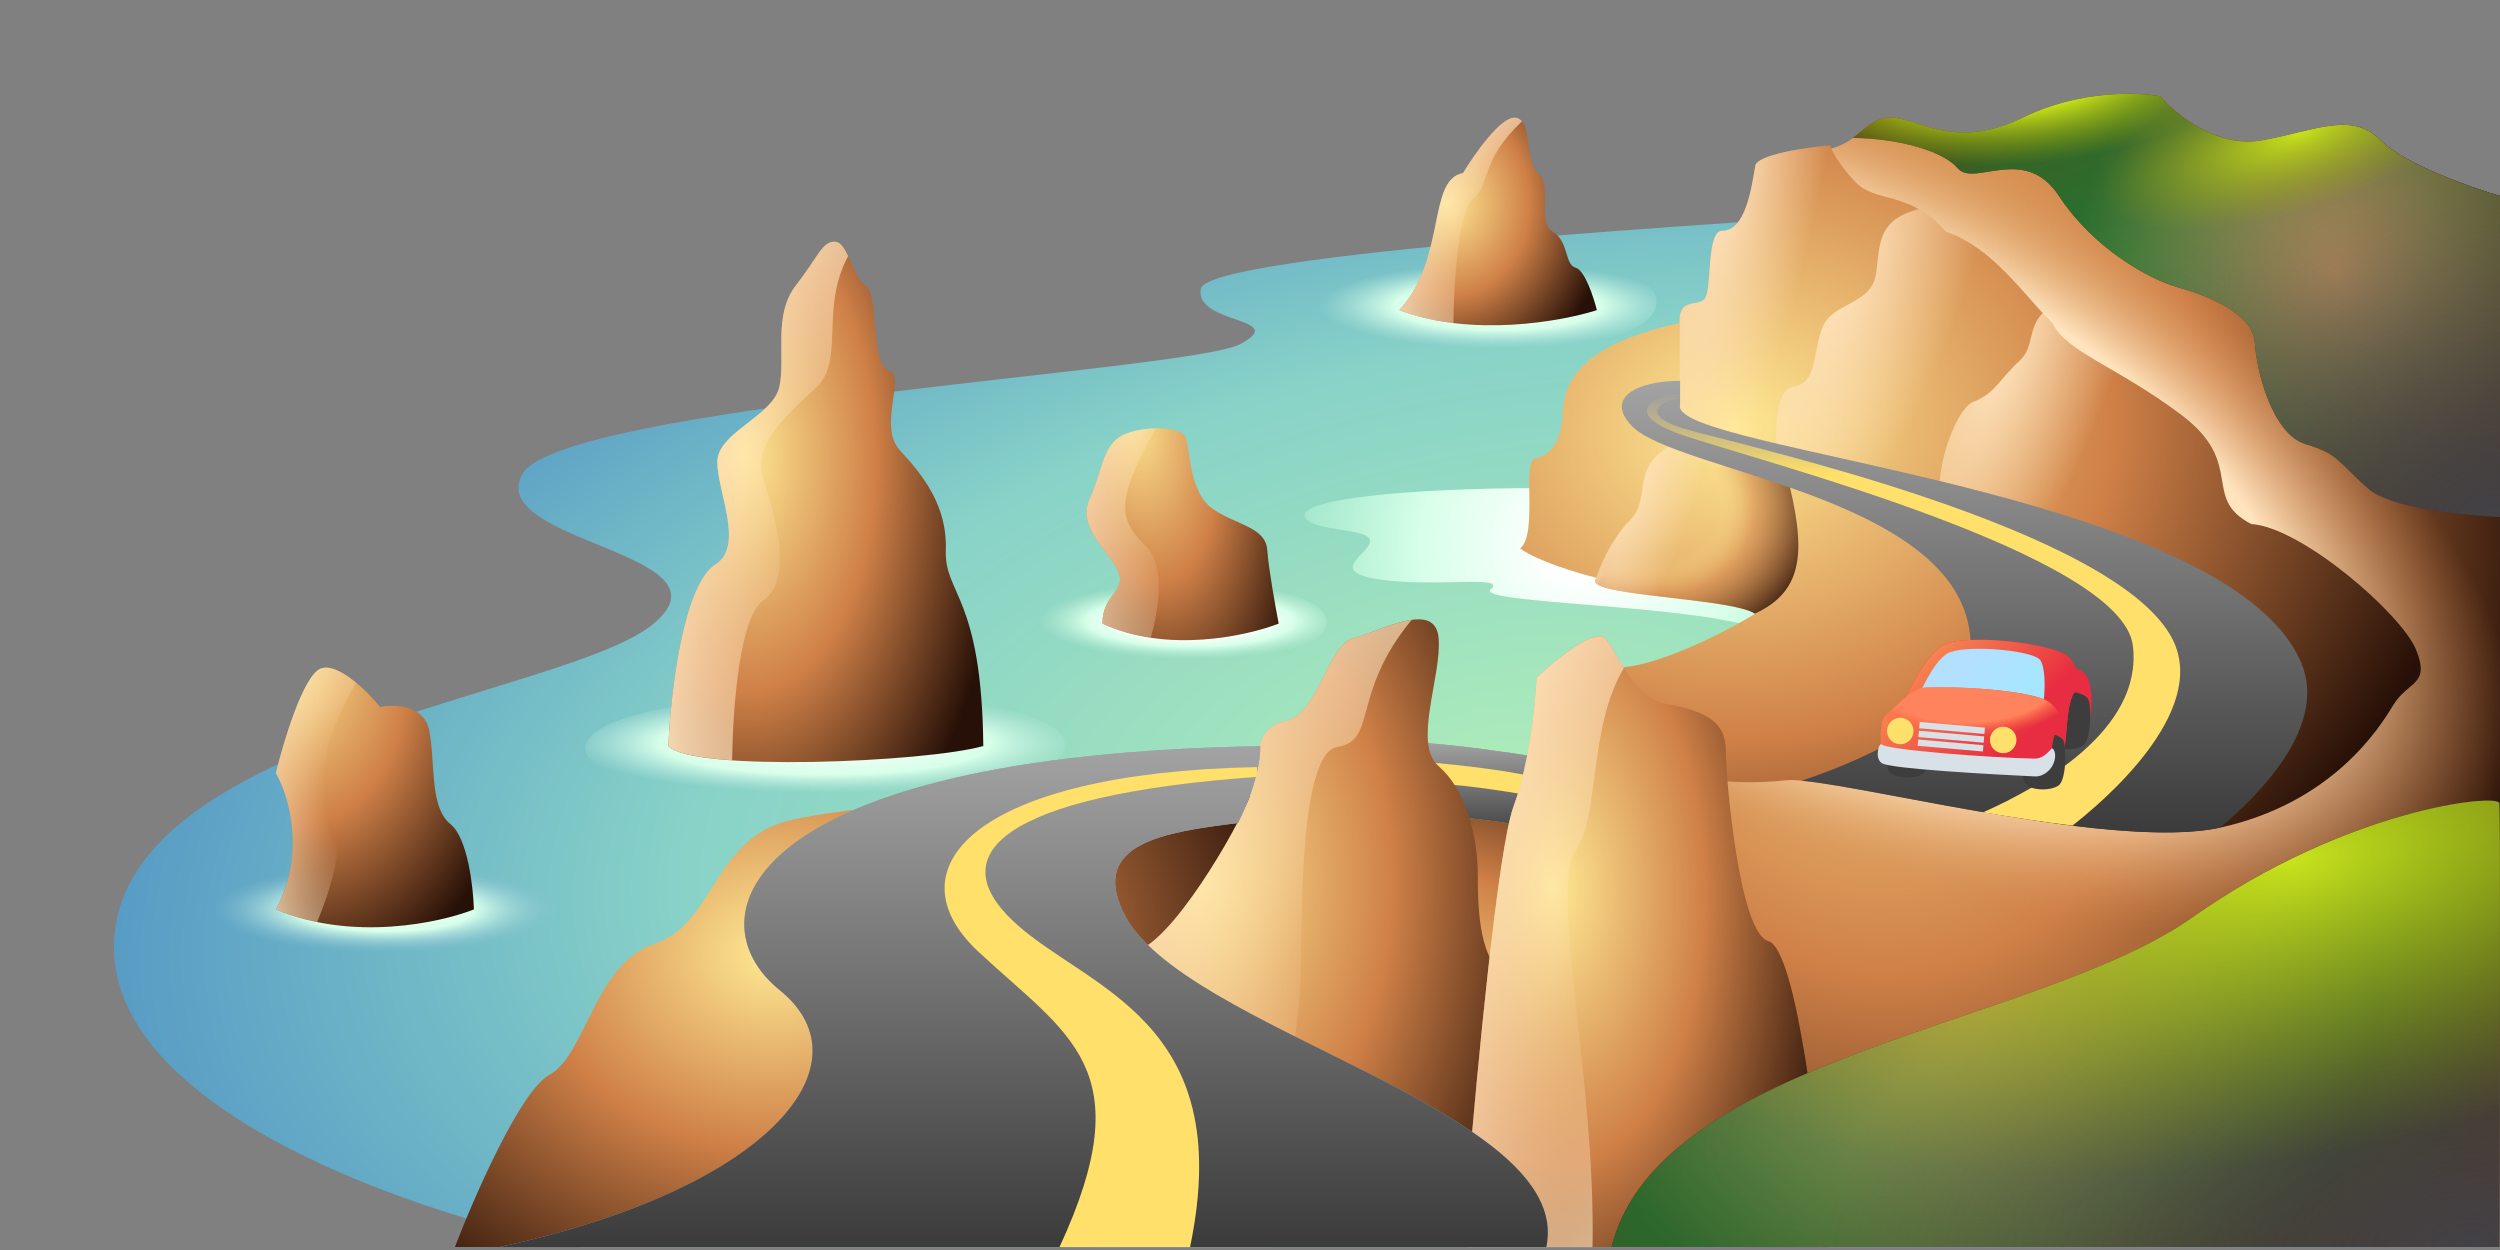 <svg viewBox="0 0 240 120" fill="none" xmlns="http://www.w3.org/2000/svg">
<rect x="0" y="0" width="240" height="120" fill="#808080" stroke="none"/>
<path d="M183.997 20.269L184.831 20.219H227.328V119.723L55.747 119.723C40.812 116.802 10.943 106.956 10.943 90.935C10.943 70.91 54.18 66.842 62.64 59.958C71.099 53.074 46.661 52.135 50.107 45.565C53.554 38.993 114.202 35.613 119.036 33.048C123.933 30.45 114.65 31.171 115.276 27.729C115.892 24.346 167.363 21.265 183.997 20.269Z" fill="url(#paint0_radial_9647_1071)"/>
<path d="M52.756 103.177C49.999 104.647 45.55 114.814 43.67 119.714H146.123C147.627 119.714 128.578 89.702 118.865 74.696C106.437 75.41 80.265 77.268 75.001 78.983C68.422 81.127 68.422 88.783 62.782 90.621C57.143 92.458 56.203 101.339 52.756 103.177Z" fill="url(#paint1_radial_9647_1071)"/>
<path d="M149.383 77.725C145.362 77.281 137.164 76.393 136.537 76.393L142.96 94.805L149.383 77.725Z" fill="url(#paint2_radial_9647_1071)"/>
<path d="M125.258 49.521C124.945 47.954 134.658 46.857 148.13 46.857C156.642 49.521 174.542 56.98 169.278 60.49C162.699 57.983 141.55 57.983 143.117 56.572C144.684 55.162 137.791 56.416 132.464 55.632C127.138 54.849 131.681 53.125 131.525 51.871C131.368 50.618 125.572 51.088 125.258 49.521Z" fill="url(#paint3_radial_9647_1071)"/>
<path d="M151.578 73.341C151.578 73.341 139.9 71.232 134.424 71.232L132.623 78.358C136.382 77.67 149.411 79.299 151.578 80.631C153.327 80.657 151.578 73.341 151.578 73.341Z" fill="#A3A3A3"/>
<path d="M151.578 73.341C151.578 73.341 139.9 71.232 134.424 71.232L132.623 78.358C136.382 77.67 149.411 79.299 151.578 80.631C153.327 80.657 151.578 73.341 151.578 73.341Z" fill="url(#paint4_linear_9647_1071)"/>
<path d="M148.051 74.829C145.983 74.077 139.931 73.419 137.164 73.184V75.299C138.793 75.048 144.735 75.978 147.503 76.474L148.051 74.829Z" fill="#FFE06B"/>
<path d="M109.594 91.093C106.586 92.57 104.999 110.789 104.581 119.714H148.758C148.027 111.507 146.126 94.785 144.371 93.555C142.178 92.016 141.865 88.015 141.865 84.014C141.865 80.014 140.612 75.706 138.105 73.551C135.599 71.396 138.419 64.934 138.105 61.241C137.792 57.548 132.466 60.626 129.959 61.241C127.453 61.857 126.513 68.627 123.38 69.243C120.247 69.858 120.873 73.244 120.247 75.706C119.62 78.168 113.354 89.246 109.594 91.093Z" fill="url(#paint5_radial_9647_1071)"/>
<path d="M181.359 11.288C178.85 11.445 178.223 14.265 174.617 14.422L177.753 56.887L161.446 72.713L170.697 106.404L240 86.033V18.809C237.126 17.973 230.812 15.738 228.554 13.481C225.732 10.661 222.439 12.541 217.108 13.481C212.843 14.233 208.85 10.974 207.387 9.251C205.244 8.833 199.61 8.656 194.216 11.288C187.474 14.579 183.868 11.132 181.359 11.288Z" fill="url(#paint6_radial_9647_1071)"/>
<path d="M181.359 11.288C178.85 11.445 178.223 14.265 174.617 14.422L177.753 56.887L161.446 72.713L170.697 106.404L240 86.033V18.809C237.126 17.973 230.812 15.738 228.554 13.481C225.732 10.661 222.439 12.541 217.108 13.481C212.843 14.233 208.85 10.974 207.387 9.251C205.244 8.833 199.61 8.656 194.216 11.288C187.474 14.579 183.868 11.132 181.359 11.288Z" fill="url(#paint7_radial_9647_1071)"/>
<path d="M150.01 39.807C150.166 36.83 151.341 33.207 161.21 31.013C161.21 28.506 162.836 29.505 163.619 28.721C164.402 27.938 163.756 22.159 165.323 22.159C167.578 22.159 168.129 18.079 168.495 15.989C168.495 14.861 173.299 14.161 175.701 13.952C175.805 14.37 176.422 15.645 178.051 17.399C180.087 19.593 183.22 18.183 186.824 22.257C191.053 23.668 193.873 27.742 197.006 31.032C198.416 33.853 203.116 35.106 209.382 39.807C215.648 44.508 211.262 47.799 216.118 50.306C220.974 50.62 230.53 58.925 231.94 62.372C233.35 65.82 231.157 65.35 229.747 67.7C228.337 70.05 223.794 77.102 213.142 79.452C202.489 81.803 175.701 74.438 171.471 74.908C167.242 75.378 153.299 75.848 154.866 64.096C158.751 64.221 165.571 60.701 168.495 58.925C166.302 57.358 151.263 57.201 153.299 55.477C151.576 55.06 147.691 53.91 145.937 52.657C147.66 51.246 146.093 44.352 147.346 44.038C148.6 43.725 149.853 42.785 150.01 39.807Z" fill="url(#paint8_radial_9647_1071)"/>
<path d="M175.705 13.952C175.811 14.371 176.426 15.647 178.054 17.4C178.493 17.873 178.987 18.172 179.523 18.401C179.039 25.785 177.47 37.874 176.449 44.939C171.607 44.078 161.787 42.065 161.251 40.905C160.719 39.748 161.029 39.194 161.251 39.062V30.448C161.486 28.661 162.904 29.435 163.621 28.718C164.403 27.93 163.759 22.16 165.325 22.16C167.581 22.16 168.133 18.079 168.498 15.989C168.498 14.861 173.303 14.161 175.705 13.952Z" fill="url(#paint9_radial_9647_1071)"/>
<path d="M153.272 56.048C157.674 49.928 166.224 40.864 171.472 45.294C173.409 52.764 173.268 56.691 168.466 58.91C166.456 57.553 154.768 57.255 153.272 56.048Z" fill="url(#paint10_radial_9647_1071)"/>
<path d="M161.133 42.313C169.207 43.229 168.089 54.072 164.995 57.98C160.393 57.257 153.202 56.852 153.114 55.804C153.135 55.733 153.163 55.663 153.186 55.592C153.215 55.554 153.253 55.514 153.299 55.474C153.278 55.469 153.258 55.462 153.236 55.456C153.869 53.559 155.103 51.323 156.432 49.994C158.781 47.643 156.12 44.821 161.133 42.313Z" fill="url(#paint11_radial_9647_1071)"/>
<path d="M145.311 77.385C143.807 81.429 141.76 103.081 140.925 113.401V119.72H175.389C174.658 110.242 172.507 91.096 169.749 90.338C166.992 89.58 165.676 74.858 165.676 72.014C165.676 69.171 163.483 68.223 160.037 67.591C156.59 66.959 155.337 62.536 154.084 61.273C153.081 60.262 149.28 63.379 147.504 65.064C147.4 67.486 146.815 73.341 145.311 77.385Z" fill="url(#paint12_radial_9647_1071)"/>
<path d="M135.519 59.504C129.675 66.588 132.23 71.126 128.393 71.705C124.321 72.323 125.105 91.712 124.792 95.404C124.561 98.122 122.81 111.682 121.758 119.716H104.581C104.999 110.794 106.587 92.58 109.593 91.095C113.352 89.249 119.62 78.172 120.248 75.708C120.875 73.246 120.248 69.86 123.381 69.245C126.514 68.629 127.455 61.86 129.961 61.244C131.383 60.895 133.712 59.753 135.519 59.504Z" fill="url(#paint13_radial_9647_1071)"/>
<path d="M147.505 65.068C149.281 63.383 153.084 60.266 154.086 61.277C154.629 61.825 155.177 62.962 155.898 64.13C152.468 69.795 153.571 78.512 151.265 81.659C148.711 85.143 153.199 103.588 152.883 119.723H140.925V113.404C141.76 103.084 143.807 81.439 145.31 77.391C146.814 73.347 147.401 67.49 147.505 65.068Z" fill="url(#paint14_radial_9647_1071)"/>
<path d="M17.071 87.596C17.071 95.982 54.287 94.752 54.9 87.593C55.514 80.435 18.094 80.641 17.071 87.596Z" fill="url(#paint15_radial_9647_1071)"/>
<path d="M99.727 59.833C99.727 65.952 126.879 65.055 127.327 59.831C127.775 54.608 100.473 54.759 99.727 59.833Z" fill="url(#paint16_radial_9647_1071)"/>
<path d="M126.625 29.14C126.625 36.321 158.493 35.268 159.019 29.138C159.544 23.008 127.501 23.185 126.625 29.14Z" fill="url(#paint17_radial_9647_1071)"/>
<path d="M56.173 71.641C56.173 79.479 101.474 78.33 102.221 71.639C102.968 64.948 57.418 65.141 56.173 71.641Z" fill="url(#paint18_radial_9647_1071)"/>
<path d="M47.907 119.72C73.912 114.169 83.624 102.144 74.852 95.052C66.145 88.013 71.688 72.471 120.99 71.633C120.99 74.965 118.836 79.016 118.836 79.016C111.762 79.876 104.736 80.96 107.792 87.506C113.119 98.915 151.264 106.46 148.444 119.72H47.907Z" fill="#A3A3A3"/>
<path d="M47.907 119.72C73.912 114.169 83.624 102.144 74.852 95.052C66.145 88.013 71.688 72.471 120.99 71.633C120.99 74.965 118.836 79.016 118.836 79.016C111.762 79.876 104.736 80.96 107.792 87.506C113.119 98.915 151.264 106.46 148.444 119.72H47.907Z" fill="url(#paint19_linear_9647_1071)"/>
<path d="M68.864 54.066C65.606 55.821 64.373 66.498 64.165 71.616C66.358 74.124 88.916 73.183 94.399 71.616C94.242 57.2 90.639 57.043 90.796 52.812C90.953 48.581 88.603 45.604 86.41 43.254C84.216 40.903 87.036 36.046 85.313 35.575C83.59 35.105 84.373 28.211 83.12 27.427C81.867 26.644 81.397 23.196 80.143 23.196C78.89 23.196 78.577 24.607 76.384 27.427C74.191 30.248 75.444 34.322 74.817 37.142C74.191 39.963 68.864 41.53 68.864 44.351C68.864 47.171 71.371 52.186 68.864 54.066Z" fill="url(#paint20_radial_9647_1071)"/>
<path d="M26.48 74.212C27.707 76.325 29.424 81.902 26.48 87.302C33.841 90.412 42.225 88.598 45.497 87.302C45.429 85.12 44.883 80.429 43.247 79.12C41.203 77.484 41.816 73.188 41.203 70.12C40.712 67.666 37.863 67.598 36.499 67.871C35.273 66.371 32.41 63.535 30.774 64.189C29.138 64.844 27.23 71.144 26.48 74.212Z" fill="url(#paint21_radial_9647_1071)"/>
<path d="M107.402 55.008C108.029 56.888 105.836 57.045 105.836 59.865C111.977 62.749 119.674 61.067 122.754 59.865C122.441 58.246 121.783 54.569 121.658 52.813C121.501 50.618 118.838 50.462 116.488 48.895C114.138 47.328 114.295 43.255 113.825 42.002C113.355 40.748 108.969 40.905 107.402 42.002C105.836 43.098 105.836 45.136 104.583 47.956C103.329 50.777 106.776 53.127 107.402 55.008Z" fill="url(#paint22_radial_9647_1071)"/>
<path d="M140.456 16.613C137.01 17.239 138.89 24.761 134.347 29.775C141.24 32.408 149.856 30.872 153.302 29.775C152.989 28.522 152.143 25.951 151.265 25.701C150.169 25.387 150.639 23.193 149.072 22.253C147.506 21.313 149.072 17.866 147.662 16.613C146.252 15.36 147.192 11.442 145.469 11.285C144.091 11.159 141.553 14.784 140.456 16.613Z" fill="url(#paint23_radial_9647_1071)"/>
<path d="M210.479 88.069C195.597 98.565 159.253 101.385 154.71 119.714H239.931C239.983 105.823 240.056 77.855 239.931 77.103C239.774 76.163 225.362 77.573 210.479 88.069Z" fill="url(#paint24_radial_9647_1071)"/>
<path d="M210.479 88.069C195.597 98.565 159.253 101.385 154.71 119.714H239.931C239.983 105.823 240.056 77.855 239.931 77.103C239.774 76.163 225.362 77.573 210.479 88.069Z" fill="url(#paint25_radial_9647_1071)"/>
<path d="M210.479 88.069C195.597 98.565 159.253 101.385 154.71 119.714H239.931C239.983 105.823 240.056 77.855 239.931 77.103C239.774 76.163 225.362 77.573 210.479 88.069Z" fill="url(#paint26_radial_9647_1071)"/>
<path d="M210.479 88.069C195.597 98.565 159.253 101.385 154.71 119.714H239.931C239.983 105.823 240.056 77.855 239.931 77.103C239.774 76.163 225.362 77.573 210.479 88.069Z" fill="url(#paint27_radial_9647_1071)"/>
<path d="M210.479 88.069C195.597 98.565 159.253 101.385 154.71 119.714H239.931C239.983 105.823 240.056 77.855 239.931 77.103C239.774 76.163 225.362 77.573 210.479 88.069Z" fill="url(#paint28_radial_9647_1071)"/>
<path d="M194.205 11.288C199.6 8.656 205.238 8.833 207.381 9.251C208.844 10.974 212.835 14.234 217.1 13.483C222.433 12.543 225.73 10.662 228.552 13.483C230.811 15.739 237.125 17.975 240 18.811V49.631C235.893 49.447 229.389 48.728 227.298 46.859C224.319 44.195 224.473 43.571 221.337 42.631C218.201 41.691 216.63 35.734 216.473 32.914C216.316 30.093 211.927 28.37 209.105 27.586C206.282 26.803 200.95 23.825 197.657 18.811C194.363 13.796 189.501 18.027 187.933 16.147C186.594 14.541 182.394 13.281 177.875 13.24C179.038 12.388 179.869 11.38 181.345 11.288C183.854 11.132 187.461 14.579 194.205 11.288Z" fill="url(#paint29_radial_9647_1071)"/>
<path d="M194.205 11.288C199.6 8.656 205.238 8.833 207.381 9.251C208.844 10.974 212.835 14.234 217.1 13.483C222.433 12.543 225.73 10.662 228.552 13.483C230.811 15.739 237.125 17.975 240 18.811V49.631C235.893 49.447 229.389 48.728 227.298 46.859C224.319 44.195 224.473 43.571 221.337 42.631C218.201 41.691 216.63 35.734 216.473 32.914C216.316 30.093 211.927 28.37 209.105 27.586C206.282 26.803 200.95 23.825 197.657 18.811C194.363 13.796 189.501 18.027 187.933 16.147C186.594 14.541 182.394 13.281 177.875 13.24C179.038 12.388 179.869 11.38 181.345 11.288C183.854 11.132 187.461 14.579 194.205 11.288Z" fill="url(#paint30_radial_9647_1071)"/>
<path d="M194.205 11.288C199.6 8.656 205.238 8.833 207.381 9.251C208.844 10.974 212.835 14.234 217.1 13.483C222.433 12.543 225.73 10.662 228.552 13.483C230.811 15.739 237.125 17.975 240 18.811V49.631C235.893 49.447 229.389 48.728 227.298 46.859C224.319 44.195 224.473 43.571 221.337 42.631C218.201 41.691 216.63 35.734 216.473 32.914C216.316 30.093 211.927 28.37 209.105 27.586C206.282 26.803 200.95 23.825 197.657 18.811C194.363 13.796 189.501 18.027 187.933 16.147C186.594 14.541 182.394 13.281 177.875 13.24C179.038 12.388 179.869 11.38 181.345 11.288C183.854 11.132 187.461 14.579 194.205 11.288Z" fill="url(#paint31_radial_9647_1071)"/>
<path d="M194.205 11.288C199.6 8.656 205.238 8.833 207.381 9.251C208.844 10.974 212.835 14.234 217.1 13.483C222.433 12.543 225.73 10.662 228.552 13.483C230.811 15.739 237.125 17.975 240 18.811V49.631C235.893 49.447 229.389 48.728 227.298 46.859C224.319 44.195 224.473 43.571 221.337 42.631C218.201 41.691 216.63 35.734 216.473 32.914C216.316 30.093 211.927 28.37 209.105 27.586C206.282 26.803 200.95 23.825 197.657 18.811C194.363 13.796 189.501 18.027 187.933 16.147C186.594 14.541 182.394 13.281 177.875 13.24C179.038 12.388 179.869 11.38 181.345 11.288C183.854 11.132 187.461 14.579 194.205 11.288Z" fill="url(#paint32_radial_9647_1071)"/>
<path d="M194.205 11.288C199.6 8.656 205.238 8.833 207.381 9.251C208.844 10.974 212.835 14.234 217.1 13.483C222.433 12.543 225.73 10.662 228.552 13.483C230.811 15.739 237.125 17.975 240 18.811V49.631C235.893 49.447 229.389 48.728 227.298 46.859C224.319 44.195 224.473 43.571 221.337 42.631C218.201 41.691 216.63 35.734 216.473 32.914C216.316 30.093 211.927 28.37 209.105 27.586C206.282 26.803 200.95 23.825 197.657 18.811C194.363 13.796 189.501 18.027 187.933 16.147C186.594 14.541 182.394 13.281 177.875 13.24C179.038 12.388 179.869 11.38 181.345 11.288C183.854 11.132 187.461 14.579 194.205 11.288Z" fill="url(#paint33_radial_9647_1071)"/>
<path d="M194.205 11.288C199.6 8.656 205.238 8.833 207.381 9.251C208.844 10.974 212.835 14.234 217.1 13.483C222.433 12.543 225.73 10.662 228.552 13.483C230.811 15.739 237.125 17.975 240 18.811V49.631C235.893 49.447 229.389 48.728 227.298 46.859C224.319 44.195 224.473 43.571 221.337 42.631C218.201 41.691 216.63 35.734 216.473 32.914C216.316 30.093 211.927 28.37 209.105 27.586C206.282 26.803 200.95 23.825 197.657 18.811C194.363 13.796 189.501 18.027 187.933 16.147C186.594 14.541 182.394 13.281 177.875 13.24C179.038 12.388 179.869 11.38 181.345 11.288C183.854 11.132 187.461 14.579 194.205 11.288Z" fill="url(#paint34_radial_9647_1071)"/>
<path d="M184.2 20.073C185.039 20.548 185.919 21.227 186.828 22.254C190.511 23.482 193.137 26.722 195.82 29.714C193.824 35.84 187.827 44.472 185.891 47.486C183.635 50.996 174.818 47.278 170.692 44.98C170.379 42.472 170.223 37.392 172.103 37.142C174.452 36.828 173.985 34.01 174.924 31.503C175.864 28.996 179.624 29.306 180.094 26.329C180.514 23.67 180.059 21.142 184.2 20.073Z" fill="url(#paint35_radial_9647_1071)"/>
<path d="M197.006 31.03C198.416 33.851 203.117 35.105 209.383 39.806C209.612 39.977 209.817 40.16 210.019 40.328C210.67 46.954 206.29 53.829 203.745 54.377C199.358 55.318 187.606 49.679 186.509 48.112C185.413 46.544 187.452 39.336 189.488 38.553C191.523 37.769 191.994 36.359 193.874 34.636C195.323 33.306 194.633 31.514 196.109 30.043C196.409 30.375 196.702 30.71 197.006 31.03Z" fill="url(#paint36_radial_9647_1071)"/>
<path d="M161.287 38.868C160.05 43.255 213.707 46.867 220.895 63.572C223.507 69.644 216.971 76.239 213.124 79.451C203.341 81.594 180.021 75.6 172.965 74.953C179.623 72.682 189.904 68.214 189.123 60.926C187.695 47.627 160.903 45.292 156.667 40.905C153.975 38.114 157.298 36.56 161.291 36.56L161.287 38.868Z" fill="url(#paint37_linear_9647_1071)"/>
<path d="M80.142 23.196C80.671 23.196 81.055 23.812 81.422 24.58C78.649 29.732 81.202 34.639 78.263 37.299C74.974 40.276 72.312 42.94 73.251 45.917C74.191 48.894 76.384 55.478 73.251 57.672C71.033 59.227 70.368 67.602 70.281 72.983C67.142 72.767 64.8 72.343 64.165 71.617C64.373 66.498 65.607 55.821 68.865 54.066C71.371 52.185 68.865 47.169 68.865 44.349C68.868 41.529 74.188 39.962 74.815 37.142C75.441 34.321 74.191 30.249 76.383 27.429C78.576 24.609 78.89 23.197 80.142 23.196Z" fill="url(#paint38_radial_9647_1071)"/>
<path d="M30.775 64.188C31.695 63.821 32.997 64.564 34.183 65.545C29.868 73.069 31.035 76.011 32.204 79.323C32.95 81.436 31.693 85.49 30.451 88.513C29.119 88.241 27.782 87.851 26.48 87.301C29.424 81.901 27.707 76.326 26.48 74.212C27.23 71.144 29.14 64.843 30.775 64.188Z" fill="url(#paint39_radial_9647_1071)"/>
<path d="M110.969 41.119C106.843 48.422 107.533 49.965 110.067 52.5C111.872 54.306 111.248 58.488 110.477 61.217C108.898 60.982 107.319 60.562 105.835 59.865C105.835 57.044 108.03 56.886 107.403 55.006C106.776 53.126 103.331 50.776 104.582 47.957C105.835 45.136 105.838 43.1 107.403 42.003C108.175 41.462 109.633 41.147 110.969 41.119Z" fill="url(#paint40_radial_9647_1071)"/>
<path d="M145.47 11.289C145.75 11.315 145.95 11.449 146.111 11.645C142.034 15.506 143.152 17.657 141.396 19.123C139.994 20.292 139.576 27.093 139.525 31.013C137.764 30.798 136.005 30.416 134.347 29.782C138.889 24.769 137.009 17.245 140.454 16.617C141.551 14.789 144.092 11.164 145.47 11.289Z" fill="url(#paint41_radial_9647_1071)"/>
<path d="M101.714 119.716C109.703 102.476 102.498 99.389 93.882 91.32C85.504 83.476 93.291 74.19 120.669 73.639L120.668 74.58C96.109 76.349 90.41 82.038 97.331 88.49C104.252 94.943 118.816 97.811 114.247 119.716H101.714Z" fill="#FFE06B"/>
<path d="M161.238 37.793V38.289C160.02 38.291 156.667 39.739 162.086 41.273C167.51 42.807 203.319 50.776 208.596 61.433C212.063 68.441 201.7 77.121 198.955 79.255C196.13 78.912 193.21 78.466 190.369 77.988C195.595 75.653 205.758 70.165 204.756 61.979C203.678 53.183 168.467 44.158 161.54 41.768C154.617 39.38 160.097 37.605 161.238 37.793Z" fill="url(#paint42_linear_9647_1071)"/>
<path d="M188.082 63.502C186.153 64.619 186.674 69.165 186.674 69.165C187.704 70.86 198.032 70.957 199.502 70.602C200.972 70.248 201.244 65.609 200.028 64.541C198.67 63.347 190.01 62.386 188.082 63.502Z" fill="#E82C41"/>
<path d="M197.764 66.823C196.838 67.561 196.646 70.441 196.977 71.257C197.308 72.073 199.314 72.115 200.042 71.523C200.769 70.931 200.789 67.521 200.43 67.055C200.071 66.589 198.69 66.086 197.764 66.823Z" fill="#3D3D3D"/>
<path d="M186.409 62.006C184.432 63.284 182.451 67.988 182.451 67.988C183.486 69.891 196.265 72.865 197.768 72.452C198.765 72.177 197.941 66.684 199.687 65.992C199.644 64.63 198.997 63.467 198.583 63.065C197.21 61.731 188.387 60.729 186.409 62.006Z" fill="#E82C41"/>
<path d="M186.409 62.006C184.432 63.284 182.451 67.988 182.451 67.988C183.486 69.891 196.265 72.865 197.768 72.452C198.765 72.177 197.941 66.684 199.687 65.992C199.644 64.63 198.997 63.467 198.583 63.065C197.21 61.731 188.387 60.729 186.409 62.006Z" fill="url(#paint43_linear_9647_1071)"/>
<path d="M186.914 62.753C185.499 63.647 184.238 66.729 184.238 66.729C184.982 68.066 194.144 70.171 195.22 69.882C196.296 69.594 196.675 64.133 195.792 63.294C194.806 62.356 188.33 61.859 186.914 62.753Z" fill="url(#paint44_linear_9647_1071)"/>
<path d="M195.172 70.738C194.188 71.46 194.004 74.303 194.363 75.112C194.722 75.92 196.863 75.975 197.635 75.396C198.407 74.816 198.404 71.448 198.018 70.985C197.632 70.522 196.155 70.016 195.172 70.738Z" fill="#3D3D3D"/>
<path d="M182.119 69.835C181.139 70.52 180.966 73.232 181.328 74.005C181.69 74.778 183.83 74.839 184.6 74.289C185.369 73.739 185.353 70.526 184.965 70.082C184.577 69.639 183.099 69.15 182.119 69.835Z" fill="#3D3D3D"/>
<path d="M181.111 68.593C180.281 69.269 180.6 71.666 180.6 71.666C181.871 73.576 194.467 73.773 196.256 73.389C197.559 73.109 196.311 70.637 198.158 69.438C198.055 68.7 197.179 67.77 196.773 67.442C195.5 66.41 188.983 65.84 184.842 66.007C183.564 66.058 181.941 67.917 181.111 68.593Z" fill="url(#paint45_linear_9647_1071)"/>
<path d="M181.111 68.593C180.281 69.269 180.6 71.666 180.6 71.666C181.871 73.576 194.467 73.773 196.256 73.389C197.559 73.109 196.311 70.637 198.158 69.438C198.055 68.7 197.179 67.77 196.773 67.442C195.5 66.41 188.983 65.84 184.842 66.007C183.564 66.058 181.941 67.917 181.111 68.593Z" fill="url(#paint46_radial_9647_1071)"/>
<path d="M180.6 71.436C180.341 71.414 179.967 72.802 180.649 73.261C181.474 73.817 191.393 74.347 195.334 74.537C196.298 74.583 196.901 73.739 196.976 73.614C197.497 72.749 197.285 71.974 197.022 71.842C196.901 71.781 196.349 72.844 195.322 72.827C191.293 72.76 180.886 71.985 180.6 71.436Z" fill="#D8E1E8"/>
<path d="M183.694 70.288C183.633 70.987 183.017 71.506 182.317 71.445C181.618 71.384 181.1 70.767 181.16 70.067C181.221 69.368 181.838 68.85 182.537 68.91C183.237 68.971 183.755 69.588 183.694 70.288Z" fill="#FFE06B"/>
<path d="M193.574 71.146C193.513 71.846 192.897 72.364 192.197 72.303C191.497 72.242 190.98 71.626 191.04 70.926C191.101 70.226 191.718 69.708 192.417 69.769C193.117 69.83 193.635 70.446 193.574 71.146Z" fill="#FFE06B"/>
<path d="M184.292 69.31L190.556 69.854L190.503 70.458L184.24 69.913L184.292 69.31Z" fill="#D8E1E8"/>
<path d="M184.218 70.152L190.481 70.697L190.429 71.3L184.166 70.756L184.218 70.152Z" fill="#D8E1E8"/>
<path d="M184.146 70.995L190.409 71.539L190.357 72.143L184.094 71.599L184.146 70.995Z" fill="#D8E1E8"/>
<defs>
<radialGradient id="paint0_radial_9647_1071" cx="0" cy="0" r="1" gradientUnits="userSpaceOnUse" gradientTransform="translate(143.474 73.66) rotate(-10.55) scale(153.613 78.541)">
<stop stop-color="#ACEBBA"/>
<stop offset="0.51" stop-color="#88D2C8"/>
<stop offset="1" stop-color="#4688C4"/>
</radialGradient>
<radialGradient id="paint1_radial_9647_1071" cx="0" cy="0" r="1" gradientUnits="userSpaceOnUse" gradientTransform="translate(74.375 91.564) rotate(-88.933) scale(42.05 51.369)">
<stop stop-color="#FFE994"/>
<stop offset="0.447" stop-color="#CF8047"/>
<stop offset="1" stop-color="#271007"/>
</radialGradient>
<radialGradient id="paint2_radial_9647_1071" cx="0" cy="0" r="1" gradientUnits="userSpaceOnUse" gradientTransform="translate(140.923 101.699) rotate(-92.891) scale(34.185 22.09)">
<stop stop-color="#FFE994"/>
<stop offset="0.51" stop-color="#CF8047"/>
<stop offset="1" stop-color="#271007"/>
</radialGradient>
<radialGradient id="paint3_radial_9647_1071" cx="0" cy="0" r="1" gradientUnits="userSpaceOnUse" gradientTransform="translate(151.89 52.185) rotate(177.852) scale(33.234 31.269)">
<stop offset="0.101" stop-color="white"/>
<stop offset="0.469" stop-color="#D7FFE9"/>
<stop offset="1" stop-color="#BBFFD9" stop-opacity="0"/>
</radialGradient>
<linearGradient id="paint4_linear_9647_1071" x1="142.489" y1="71.191" x2="142.489" y2="80.631" gradientUnits="userSpaceOnUse">
<stop stop-color="#A3A3A3"/>
<stop offset="1" stop-color="#3B3B3B"/>
</linearGradient>
<radialGradient id="paint5_radial_9647_1071" cx="0" cy="0" r="1" gradientUnits="userSpaceOnUse" gradientTransform="translate(115.11 84.21) rotate(-91.466) scale(53.686 36.451)">
<stop stop-color="#FFE994"/>
<stop offset="0.51" stop-color="#CF8047"/>
<stop offset="1" stop-color="#271007"/>
</radialGradient>
<radialGradient id="paint6_radial_9647_1071" cx="0" cy="0" r="1" gradientUnits="userSpaceOnUse" gradientTransform="translate(180.169 49.02) rotate(-91.613) scale(86.778 64.812)">
<stop stop-color="#FFE994"/>
<stop offset="0.51" stop-color="#CF8047"/>
<stop offset="1" stop-color="#271007"/>
</radialGradient>
<radialGradient id="paint7_radial_9647_1071" cx="0" cy="0" r="1" gradientUnits="userSpaceOnUse" gradientTransform="translate(170.299 43.734) rotate(25.355) scale(77.13 34.868)">
<stop offset="0.701" stop-color="#FFE4BE"/>
<stop offset="1" stop-color="#D2854B" stop-opacity="0"/>
</radialGradient>
<radialGradient id="paint8_radial_9647_1071" cx="0" cy="0" r="1" gradientUnits="userSpaceOnUse" gradientTransform="translate(166.543 41.051) rotate(-92.62) scale(58.811 71.287)">
<stop stop-color="#FFE994"/>
<stop offset="0.51" stop-color="#CF8047"/>
<stop offset="1" stop-color="#271007"/>
</radialGradient>
<radialGradient id="paint9_radial_9647_1071" cx="0" cy="0" r="1" gradientUnits="userSpaceOnUse" gradientTransform="translate(165.731 17.692) rotate(102.107) scale(39.757 9.019)">
<stop stop-color="#FFE4BE"/>
<stop offset="1" stop-color="#FFE4BE" stop-opacity="0"/>
</radialGradient>
<radialGradient id="paint10_radial_9647_1071" cx="0" cy="0" r="1" gradientUnits="userSpaceOnUse" gradientTransform="translate(158.315 48.309) rotate(-78.725) scale(14.622 17.007)">
<stop offset="0.389" stop-color="#FFE994" stop-opacity="0"/>
<stop offset="0.596" stop-color="#CF8047" stop-opacity="0.5"/>
<stop offset="1" stop-color="#271007"/>
</radialGradient>
<radialGradient id="paint11_radial_9647_1071" cx="0" cy="0" r="1" gradientUnits="userSpaceOnUse" gradientTransform="translate(156.525 45.995) rotate(107.48) scale(20.785 6.587)">
<stop stop-color="#FFE4BE"/>
<stop offset="1" stop-color="#FFE4BE" stop-opacity="0"/>
</radialGradient>
<radialGradient id="paint12_radial_9647_1071" cx="0" cy="0" r="1" gradientUnits="userSpaceOnUse" gradientTransform="translate(149.139 85.167) rotate(-91.175) scale(52.241 28.44)">
<stop stop-color="#FFE994"/>
<stop offset="0.51" stop-color="#CF8047"/>
<stop offset="1" stop-color="#271007"/>
</radialGradient>
<radialGradient id="paint13_radial_9647_1071" cx="0" cy="0" r="1" gradientUnits="userSpaceOnUse" gradientTransform="translate(128.9 91.968) rotate(107.603) scale(49.107 28.535)">
<stop stop-color="#FFE4BE" stop-opacity="0"/>
<stop offset="1" stop-color="#FFE4BE"/>
</radialGradient>
<radialGradient id="paint14_radial_9647_1071" cx="0" cy="0" r="1" gradientUnits="userSpaceOnUse" gradientTransform="translate(153.585 92.767) rotate(100.078) scale(46.361 16.102)">
<stop stop-color="#FFE4BE" stop-opacity="0"/>
<stop offset="1" stop-color="#FFE4BE"/>
</radialGradient>
<radialGradient id="paint15_radial_9647_1071" cx="0" cy="0" r="1" gradientUnits="userSpaceOnUse" gradientTransform="translate(37.06 87.291) rotate(-180) scale(16.582 4.163)">
<stop stop-color="white"/>
<stop offset="0.512" stop-color="#D7FFE9"/>
<stop offset="1" stop-color="#87BED4" stop-opacity="0"/>
</radialGradient>
<radialGradient id="paint16_radial_9647_1071" cx="0" cy="0" r="1" gradientUnits="userSpaceOnUse" gradientTransform="translate(114.31 59.611) rotate(180) scale(14.584 3.661)">
<stop offset="0.423" stop-color="white"/>
<stop offset="0.68" stop-color="#D7FFE9"/>
<stop offset="1" stop-color="#B9ECD5" stop-opacity="0"/>
</radialGradient>
<radialGradient id="paint17_radial_9647_1071" cx="0" cy="0" r="1" gradientUnits="userSpaceOnUse" gradientTransform="translate(143.762 29.373) rotate(-180) scale(17.136 4.067)">
<stop offset="0.103" stop-color="white"/>
<stop offset="0.576" stop-color="#D7FFE9"/>
<stop offset="1" stop-color="#B8E7DF" stop-opacity="0"/>
</radialGradient>
<radialGradient id="paint18_radial_9647_1071" cx="0" cy="0" r="1" gradientUnits="userSpaceOnUse" gradientTransform="translate(79.202 71.357) rotate(180) scale(24.84 4.788)">
<stop stop-color="white"/>
<stop offset="0.634" stop-color="#D7FFE9"/>
<stop offset="1" stop-color="#B8E8DE" stop-opacity="0"/>
</radialGradient>
<linearGradient id="paint19_linear_9647_1071" x1="101.21" y1="71.633" x2="101.21" y2="119.72" gradientUnits="userSpaceOnUse">
<stop stop-color="#A3A3A3"/>
<stop offset="1" stop-color="#3B3B3B"/>
</linearGradient>
<radialGradient id="paint20_radial_9647_1071" cx="0" cy="0" r="1" gradientUnits="userSpaceOnUse" gradientTransform="translate(71.371 43.724) rotate(-91.21) scale(44.513 24.95)">
<stop stop-color="#FFE994"/>
<stop offset="0.51" stop-color="#CF8047"/>
<stop offset="1" stop-color="#271007"/>
</radialGradient>
<radialGradient id="paint21_radial_9647_1071" cx="0" cy="0" r="1" gradientUnits="userSpaceOnUse" gradientTransform="translate(27.502 62.757) rotate(83.461) scale(32.323 22.837)">
<stop stop-color="#FFE994"/>
<stop offset="0.51" stop-color="#CF8047"/>
<stop offset="1" stop-color="#271007"/>
</radialGradient>
<radialGradient id="paint22_radial_9647_1071" cx="0" cy="0" r="1" gradientUnits="userSpaceOnUse" gradientTransform="translate(108.499 39.493) rotate(79.014) scale(32.883 15.843)">
<stop stop-color="#FFE994"/>
<stop offset="0.51" stop-color="#CF8047"/>
<stop offset="1" stop-color="#271007"/>
</radialGradient>
<radialGradient id="paint23_radial_9647_1071" cx="0" cy="0" r="1" gradientUnits="userSpaceOnUse" gradientTransform="translate(138.865 19.477) rotate(-91.9) scale(17.776 15.637)">
<stop stop-color="#FFE994"/>
<stop offset="0.51" stop-color="#CF8047"/>
<stop offset="1" stop-color="#271007"/>
</radialGradient>
<radialGradient id="paint24_radial_9647_1071" cx="0" cy="0" r="1" gradientUnits="userSpaceOnUse" gradientTransform="translate(186.464 74.382) rotate(55.197) scale(35.227 35.723)">
<stop stop-color="#803E02"/>
<stop offset="1" stop-color="#671807"/>
</radialGradient>
<radialGradient id="paint25_radial_9647_1071" cx="0" cy="0" r="1" gradientUnits="userSpaceOnUse" gradientTransform="translate(187.84 102.298) rotate(-23.097) scale(100.569 42.765)">
<stop stop-color="#1E7C35"/>
<stop offset="0.438" stop-color="#1E7834" stop-opacity="0.749"/>
<stop offset="1" stop-color="#1F6D32" stop-opacity="0"/>
</radialGradient>
<radialGradient id="paint26_radial_9647_1071" cx="0" cy="0" r="1" gradientUnits="userSpaceOnUse" gradientTransform="translate(187.921 91.358) rotate(-30.945) scale(39.642 41.898)">
<stop stop-color="#FFA573" stop-opacity="0.7"/>
<stop offset="1" stop-color="#FFA573" stop-opacity="0"/>
</radialGradient>
<radialGradient id="paint27_radial_9647_1071" cx="0" cy="0" r="1" gradientUnits="userSpaceOnUse" gradientTransform="translate(237.111 119.714) rotate(173.925) scale(63.646 37.281)">
<stop stop-color="#424246"/>
<stop offset="1" stop-color="#424246" stop-opacity="0"/>
</radialGradient>
<radialGradient id="paint28_radial_9647_1071" cx="0" cy="0" r="1" gradientUnits="userSpaceOnUse" gradientTransform="translate(219.901 82.597) rotate(169.283) scale(64.559 28.353)">
<stop stop-color="#C8E31C"/>
<stop offset="1" stop-color="#94A000" stop-opacity="0"/>
</radialGradient>
<radialGradient id="paint29_radial_9647_1071" cx="0" cy="0" r="1" gradientUnits="userSpaceOnUse" gradientTransform="translate(200.121 3.598) rotate(62.104) scale(33.27 29.767)">
<stop stop-color="#803E02"/>
<stop offset="1" stop-color="#671807"/>
</radialGradient>
<radialGradient id="paint30_radial_9647_1071" cx="0" cy="0" r="1" gradientUnits="userSpaceOnUse" gradientTransform="translate(201.186 31.975) rotate(-29.248) scale(82.082 41.235)">
<stop stop-color="#1E7C35"/>
<stop offset="0.438" stop-color="#1E7834" stop-opacity="0.749"/>
<stop offset="1" stop-color="#1F6D32" stop-opacity="0"/>
</radialGradient>
<radialGradient id="paint31_radial_9647_1071" cx="0" cy="0" r="1" gradientUnits="userSpaceOnUse" gradientTransform="translate(224.317 26.171) rotate(-82.877) scale(26.241 25.202)">
<stop stop-color="#FFA573" stop-opacity="0.7"/>
<stop offset="1" stop-color="#FFA573" stop-opacity="0"/>
</radialGradient>
<radialGradient id="paint32_radial_9647_1071" cx="0" cy="0" r="1" gradientUnits="userSpaceOnUse" gradientTransform="translate(239.331 49.679) rotate(172.045) scale(49.473 37.744)">
<stop stop-color="#424246"/>
<stop offset="1" stop-color="#424246" stop-opacity="0"/>
</radialGradient>
<radialGradient id="paint33_radial_9647_1071" cx="0" cy="0" r="1" gradientUnits="userSpaceOnUse" gradientTransform="translate(220.806 12.724) rotate(161.58) scale(20.084 7.316)">
<stop stop-color="#C8E31C"/>
<stop offset="1" stop-color="#94A000" stop-opacity="0"/>
</radialGradient>
<radialGradient id="paint34_radial_9647_1071" cx="0" cy="0" r="1" gradientUnits="userSpaceOnUse" gradientTransform="translate(192.802 7.387) rotate(176.012) scale(23.297 8.486)">
<stop offset="0.388" stop-color="#C8E31C"/>
<stop offset="1" stop-color="#94A000" stop-opacity="0"/>
</radialGradient>
<radialGradient id="paint35_radial_9647_1071" cx="0" cy="0" r="1" gradientUnits="userSpaceOnUse" gradientTransform="translate(176.959 25.861) rotate(108.922) scale(34.788 11.805)">
<stop stop-color="#FFE4BE"/>
<stop offset="1" stop-color="#FFE4BE" stop-opacity="0"/>
</radialGradient>
<radialGradient id="paint36_radial_9647_1071" cx="0" cy="0" r="1" gradientUnits="userSpaceOnUse" gradientTransform="translate(192.143 34.21) rotate(109.739) scale(30.728 10.806)">
<stop stop-color="#FFE4BE"/>
<stop offset="1" stop-color="#FFE4BE" stop-opacity="0"/>
</radialGradient>
<linearGradient id="paint37_linear_9647_1071" x1="188.593" y1="36.56" x2="188.593" y2="79.911" gradientUnits="userSpaceOnUse">
<stop stop-color="#A3A3A3"/>
<stop offset="1" stop-color="#3B3B3B"/>
</linearGradient>
<radialGradient id="paint38_radial_9647_1071" cx="0" cy="0" r="1" gradientUnits="userSpaceOnUse" gradientTransform="translate(77.638 49.679) rotate(101.119) scale(37.369 14.255)">
<stop stop-color="#FFE4BE" stop-opacity="0"/>
<stop offset="1" stop-color="#FFE4BE"/>
</radialGradient>
<radialGradient id="paint39_radial_9647_1071" cx="0" cy="0" r="1" gradientUnits="userSpaceOnUse" gradientTransform="translate(34.183 76.303) rotate(90) scale(23.89 11.793)">
<stop offset="0.246" stop-color="#FFE4BE" stop-opacity="0"/>
<stop offset="1" stop-color="#FFE4BE"/>
</radialGradient>
<radialGradient id="paint40_radial_9647_1071" cx="0" cy="0" r="1" gradientUnits="userSpaceOnUse" gradientTransform="translate(116.022 49.99) rotate(92.786) scale(29.018 14.805)">
<stop offset="0.269" stop-color="#FFE4BE" stop-opacity="0"/>
<stop offset="1" stop-color="#FFE4BE"/>
</radialGradient>
<radialGradient id="paint41_radial_9647_1071" cx="0" cy="0" r="1" gradientUnits="userSpaceOnUse" gradientTransform="translate(144.843 23.038) rotate(116.047) scale(16.363 11.421)">
<stop offset="0.202" stop-color="#FFE4BE" stop-opacity="0"/>
<stop offset="1" stop-color="#FFE4BE"/>
</radialGradient>
<linearGradient id="paint42_linear_9647_1071" x1="183.7" y1="37.779" x2="183.7" y2="79.255" gradientUnits="userSpaceOnUse">
<stop stop-color="#FFE06B" stop-opacity="0"/>
<stop offset="0.185" stop-color="#FFE06B"/>
</linearGradient>
<linearGradient id="paint43_linear_9647_1071" x1="182.843" y1="57.805" x2="193.329" y2="69.522" gradientUnits="userSpaceOnUse">
<stop stop-color="#FFB357"/>
<stop offset="1" stop-color="#E82C41"/>
</linearGradient>
<linearGradient id="paint44_linear_9647_1071" x1="190.631" y1="62.255" x2="196.116" y2="69.903" gradientUnits="userSpaceOnUse">
<stop stop-color="#B3E0FF"/>
<stop offset="1" stop-color="#9DEAFF"/>
</linearGradient>
<linearGradient id="paint45_linear_9647_1071" x1="180.757" y1="62.925" x2="188.984" y2="74.567" gradientUnits="userSpaceOnUse">
<stop stop-color="#FFB357"/>
<stop offset="1" stop-color="#E82C41"/>
</linearGradient>
<radialGradient id="paint46_radial_9647_1071" cx="0" cy="0" r="1" gradientUnits="userSpaceOnUse" gradientTransform="translate(188.766 65.469) rotate(89.626) scale(10.769 23.044)">
<stop offset="0.365" stop-color="#FF835C"/>
<stop offset="0.49" stop-color="#FB5937" stop-opacity="0"/>
</radialGradient>
</defs>
</svg>
